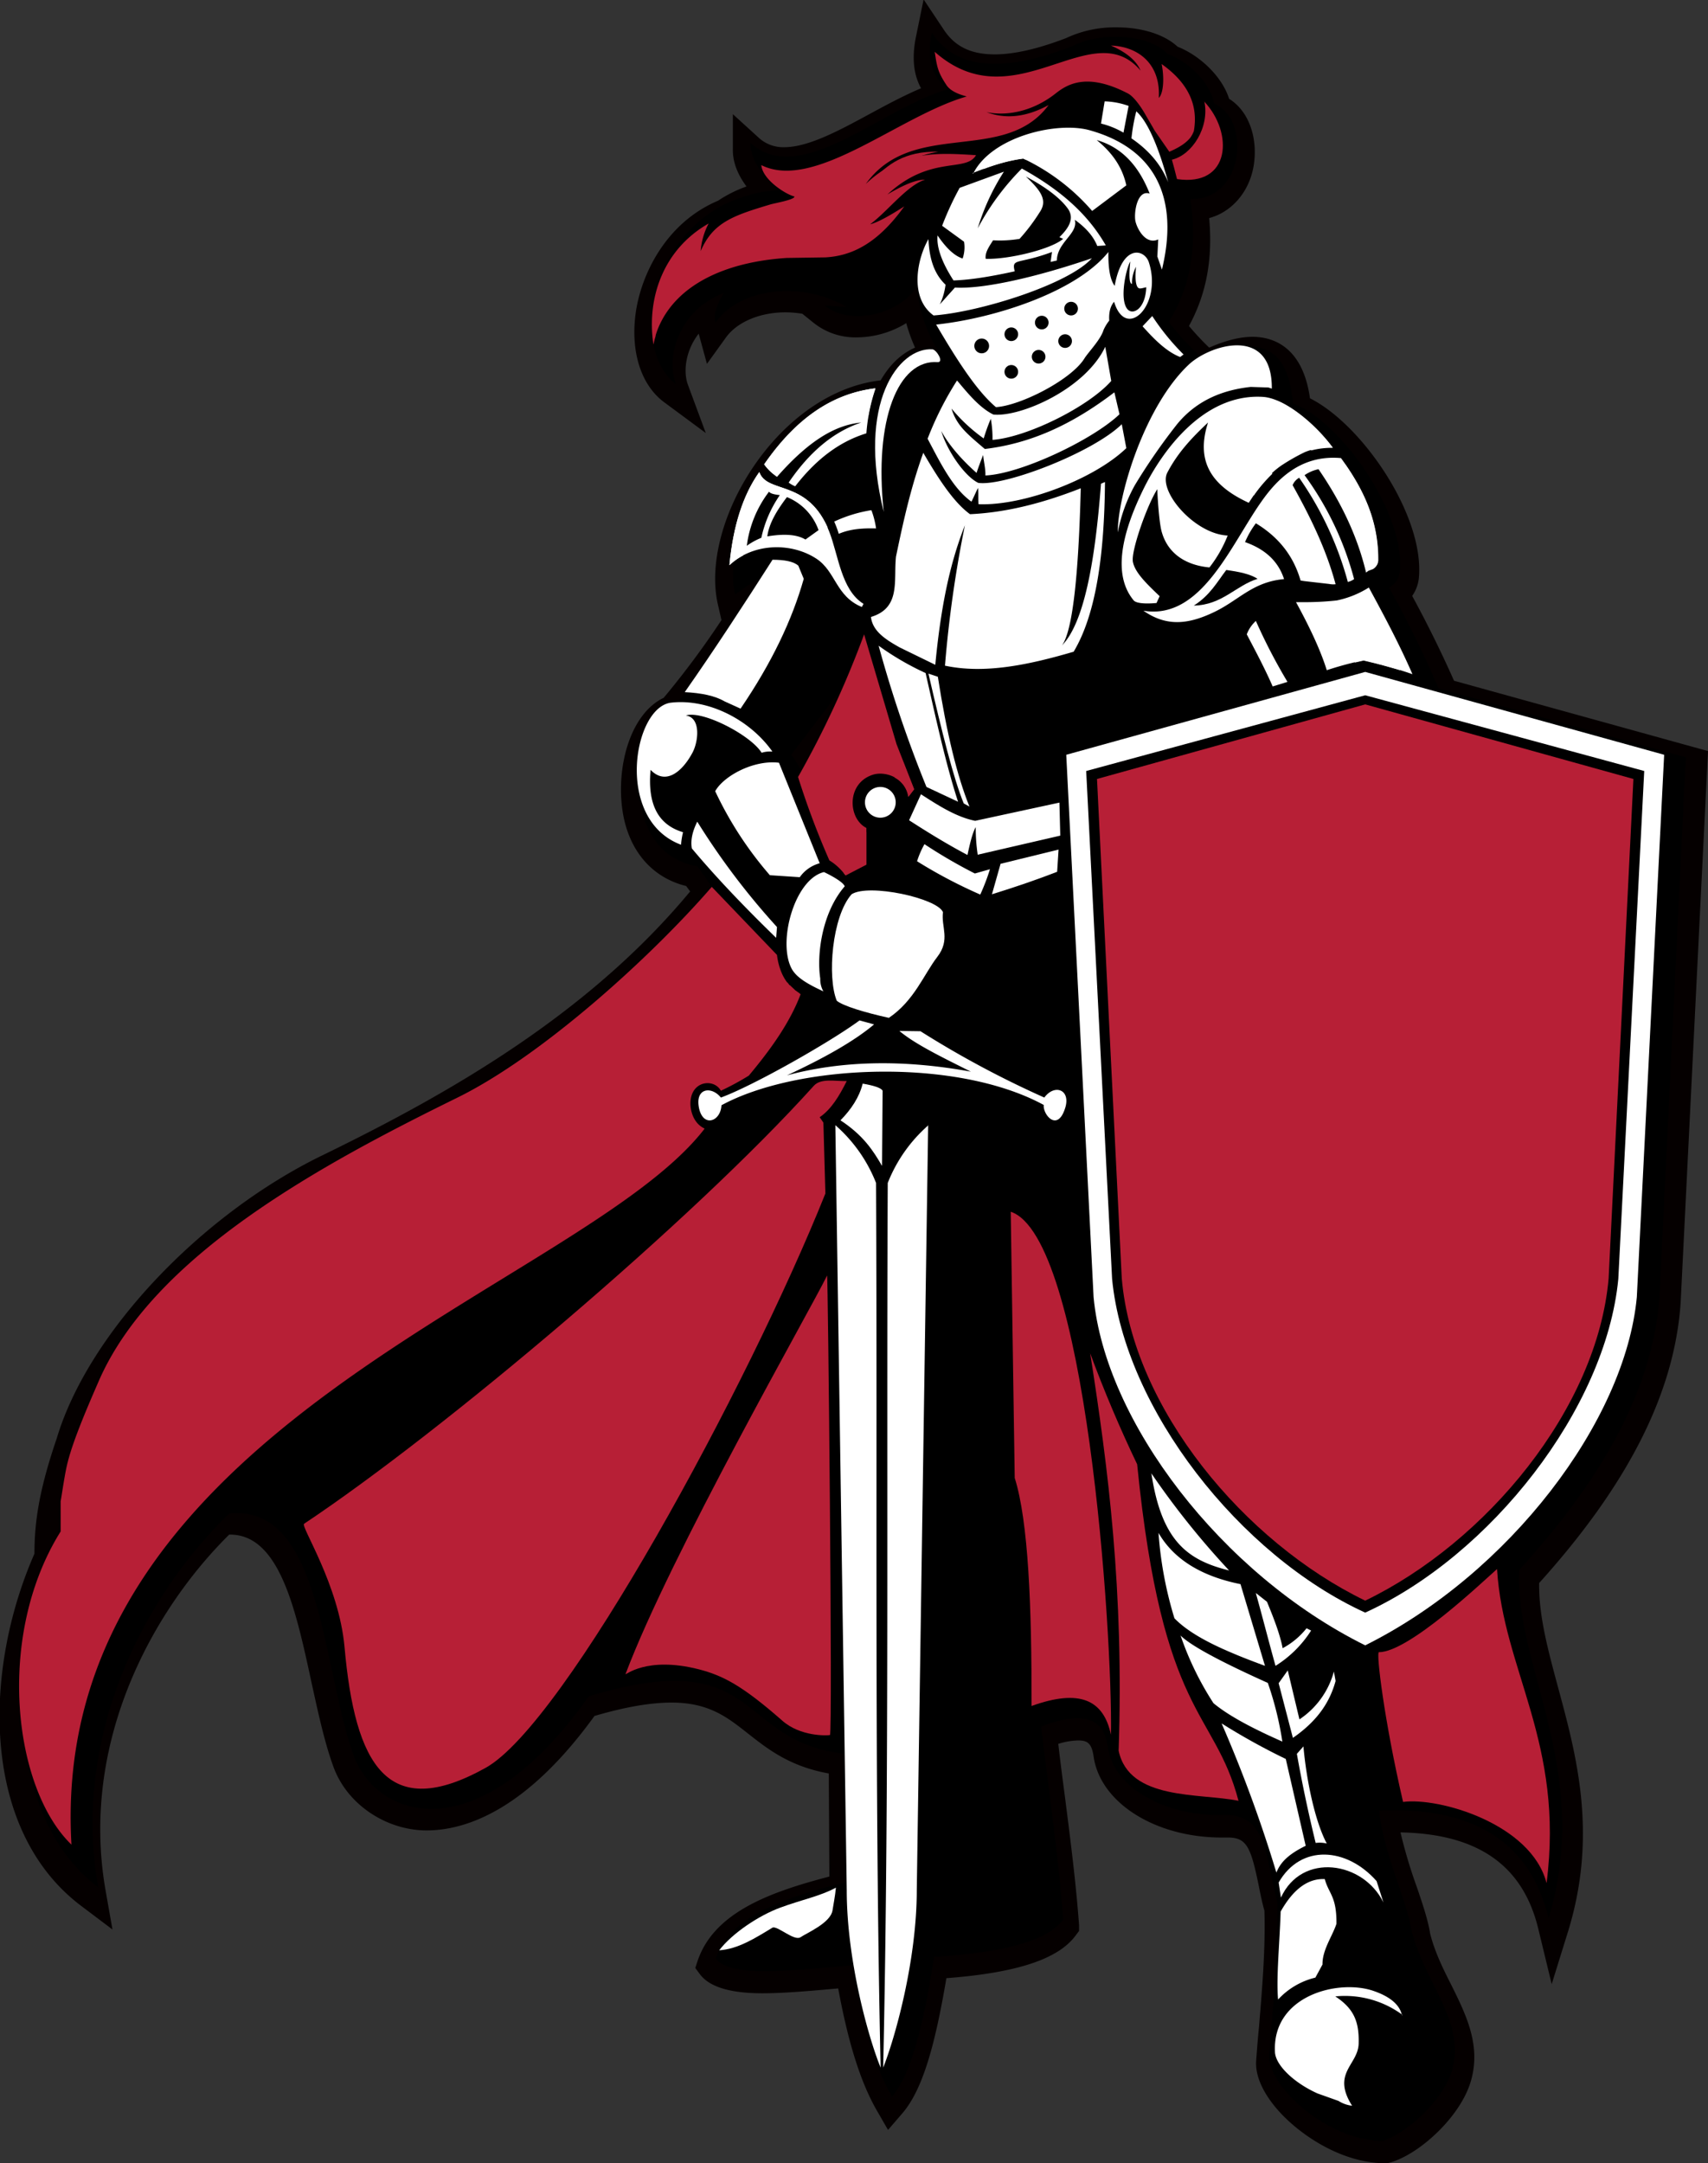 <svg id="Layer_1" data-name="Layer 1" xmlns="http://www.w3.org/2000/svg" viewBox="0 0 599.9 759.8"><rect x="0" y="0" width="599.9" height="759.8" fill="#333333" stroke="none"/><title>Knight439_3C</title><path d="M186.7,379.9c-14.9,0-29.1-9.4-36.7-17.5-6-6.4-9.1-13-8.7-18.5.3-4,.6-8,1-11.9,1.1-13.4,2.3-27.3,1.9-40.8-.9-3.2-1.5-6.3-2.1-9.3-2.7-13.1-4.2-16.4-10.7-16.4h-2.2c-23.3,0-42.7-12.2-45-28.5-.7-4.8-2.3-5.6-5.5-5.6a25.1,25.1,0,0,0-6.9,1.2c.7,6.1,1.5,12.3,2.3,18.3,1.9,14.9,3.9,30.3,5,45.4v2l-1.2,1.6c-6.1,8.3-20.6,13.1-45.4,15-3.8,22.3-8,38.8-15.5,47.5l-5,5.8-3.8-6.6c-5.7-9.8-10.1-23.6-13.7-43.1l-3.4.3c-7.9.7-16.2,1.4-23.2,1.4s-17.5-.8-21.9-6.6l-1.7-2.3.9-2.7c5.9-17,25.6-24,46.2-29.4L-8.8,243c-13.9-2.5-21.6-8.7-28.6-14.2s-13.5-10.7-26.6-10.7c-7.3,0-16.2,1.5-27.1,4.7C-115.1,256-136.4,263-150.1,263s-27.6-8.7-32.6-22.1c-3.2-8.7-5.4-19-7.8-29.9-5.5-25.5-11.2-51.9-28.6-51.9h-.3c-27.2,26.9-52.5,73.4-43.4,125.1l2.4,13.6-11-8.3c-35-26.4-34.7-82-16.4-123.7,0-10.5,1.4-21.7,7.8-40.4,10.9-36.7,50.2-78.5,93.3-99.5S-93.8-23-57.5-66.8l-1.4-1.9c-13-3.2-21.4-14-22.7-29.4s4.1-31.6,14.8-36.7a307.5,307.5,0,0,0,20.3-27.3l-1.3-5.7c-3.4-15.2,2.8-35.9,15.8-52.7,11.5-14.8,26.4-24.1,41.4-25.8,2.6-4.4,6.2-8.9,12.1-11.5a58.9,58.9,0,0,1-3.1-8.6,33.5,33.5,0,0,1-17.5,5A23.5,23.5,0,0,1-14-266.4l-4.1-3.3a37.8,37.8,0,0,0-5.9-.5c-9,0-17,3.4-20.9,8.8l-6.7,9.3-2.9-10.6c-4.6,5.9-5.5,13.2-3.8,17.9l6.3,17-14.6-10.8c-8-5.9-11.8-17.4-10.1-30.8s10.3-32.1,29-40a44.5,44.5,0,0,1,10-5c-3.2-4.3-4.9-8.7-4.8-13.2v-12.2l9,8.2a12.7,12.7,0,0,0,9.1,3.4c8.5,0,19.5-6,30.2-11.8,5.9-3.2,11.9-6.4,17.8-8.9-2.7-4.9-3.3-11-1.7-18.5l2.6-12.7,7.2,10.8c3.9,5.8,9.5,8.5,17.8,8.5,6.7,0,15.1-1.9,25-5.7a40.5,40.5,0,0,1,17.7-3.8c9,0,16.9,2.5,21.5,6.8,7.4,2.9,15.5,10.1,18.1,18.3,7.8,4.9,10.2,15.4,8.5,24.2s-7.7,15.6-15.5,17.7c1.3,14.5-1,26.7-7.1,37.9a96.8,96.8,0,0,0,7.1,7.6c5.7-2.5,10.8-3.8,15.2-3.8,6.6,0,17.6,2.9,20.2,21.6,18.2,9.1,39.9,40.7,38.3,62.5a13.3,13.3,0,0,1-2.4,6.9c5,9.2,9.9,19,14.7,29.8l89.2,24.7L290.4,77.5c-2.1,31.7-18.4,63.9-49.7,98.6-.2,11.5,3.2,23.9,6.7,36.9,6.5,24,13.8,51.3,3.6,85L245.1,317l-4.7-19.4c-5.4-22.4-21.3-33.4-48.4-33.9a171.5,171.5,0,0,0,5.7,19.1c2.2,6.4,4,11.9,4.7,16.4,1.6,6.4,4.5,12.3,7.4,18,5.2,10.5,10.6,21.3,6.9,33.9s-18.1,25.6-28.2,28.5l-.7.2Z" transform="translate(299.9 379.9)" style="fill:#050000;fill-rule:evenodd"/><path d="M283,75l9.2-188.9-86.8-24.2a394.1,394.1,0,0,0-17.4-35.4,7.4,7.4,0,0,0,3.8-6.3c1.6-20.4-21.2-52.5-37.6-58.4-1.6-20.3-12.4-24.6-31-15.1a106.1,106.1,0,0,1-12.6-13.5c8.6-13.9,9.7-28.4,7.6-43.2,18.9.6,21.4-28.1,8.3-33.5-1.3-7.7-9.5-15.1-16.3-17.4-5.9-6.8-23.1-8.2-33.7-2.7-22.5,8.7-40,9-49.1-4.8-1.8,8.6-.4,15.5,5.9,19.8-23.2,6.3-52.1,34.9-69.6,18.9,0,5.7,3.6,11.2,10.4,16.7-6.1,0-11.7,1.4-19,4.6-28.4,14.1-32.7,52.1-17.6,63.4-3.8-10.4,1.7-26.2,16.8-32-2,3.6-3.8,7.1-2.9,10.4,8.5-12,29.7-14.9,46.1-5.5l-7.7-.5c9,7.4,26.1,3,32.2-6.4a55.2,55.2,0,0,0,7.6,22.4c-8.7,1.2-13.1,6.8-16.5,13.4-34,1.5-60.6,46.3-54.8,72.2a68.5,68.5,0,0,1,11-7,339.7,339.7,0,0,1-31.9,45.6c-15,5.3-21.7,51.7,7.7,56.8l4.9,7c-35.3,44.5-83.1,73-132.4,97.2C-221.6,47.9-261.1,88-272,124.8c-6.8,20-7.6,30.7-7.5,39.9-18.1,40.8-17.8,94,14.1,118.3-9.4-53.5,16.4-102.6,46-131.3,32.7-3.4,32.6,54.6,43.8,85.2,7.8,21.3,43,34.9,82.5-21,61.4-18.5,51,16.1,90.2,20.2l.5,45c-21.4,5.3-41,11.8-46.1,26.9,5.3,7.1,28.1,3.9,48.2,2.4,3.1,18.6,7.2,34.9,13.7,46.1,7.3-8.6,11.4-27.8,14.8-49.1,23.2-1.4,39.7-5.3,45.3-13.1-1.6-22.4-5.1-45.2-7.7-67.8,17.5-6.7,22.3-.8,23.4,7.3,2,14.3,20.5,24.4,40.8,23.8,15.5-.4,14.5,15.4,18.7,30.3.5,18-1.5,36-2.8,53.9-.8,10.9,20.6,30.4,39.9,30.2,7.7-2.2,21.1-13.7,24.3-24.8,4.9-17-9.7-30.6-14.3-49.4-1.4-9.6-10.1-27.9-11.3-41.8,31.6-1.3,52.8,9.9,59.5,37.9,15.6-51.8-12-88.2-10.3-122.4C267.9,134.1,281.1,102.8,283,75ZM-18.2-108.6a35.8,35.8,0,0,0-3.8-6.2L.6-144.5A361.6,361.6,0,0,1-18.2-108.6Z" transform="translate(299.9 379.9)" style="fill-rule:evenodd"/><path d="M106.5-336.5l.7,1.5" transform="translate(299.9 379.9)" style="fill:#b71f36;fill-rule:evenodd"/><path d="M29.7-326.6c-22.3,3.4-19.7,23.1-42.8,22C6.5-306.7,5.4-327.2,29.7-326.6Z" transform="translate(299.9 379.9)" style="fill:#b71f36;fill-rule:evenodd"/><path d="M15-331.5c7.5-7.5,16.8-10,27.9-8A94.6,94.6,0,0,0,15-331.5Z" transform="translate(299.9 379.9)" style="fill:#b71f36;fill-rule:evenodd"/><path d="M88.1-344.3a27.1,27.1,0,0,1,8.4,1.6l-1.8,9.4a29.4,29.4,0,0,0-7.9-3.2l1.3-7.9" transform="translate(299.9 379.9)" style="fill:#fff;fill-rule:evenodd"/><path d="M99.2-340.8c3.8,3.4,7.6,11.7,11.2,24.9-2.3-5.7-6.3-10.9-12.9-15.4a65.1,65.1,0,0,1,1.7-9.5" transform="translate(299.9 379.9)" style="fill:#fff;fill-rule:evenodd"/><path d="M123.1-344.3c1.9,9-4.2,18.8-11.4,20.5l.8,2.9,1,3.9c18.8,2.8,20-16.2,9.5-27.3" transform="translate(299.9 379.9)" style="fill:#b71f36;fill-rule:evenodd"/><path d="M41.7-319.1c6.8-2.7,12.9-4.6,17.8-5.1a73.6,73.6,0,0,1,24.2,18.4l12-9c-1.2-5.4-4-10.7-10.4-15.9,9.1,2.6,14.9,9.4,18.6,18.8-4.5-1.5-5.6,7-5,9.7s3.6,8.4,8,6.4l-.3,6,1.6,4.6c6-24.7-1.9-42.3-25.2-48.9-11.4-3.3-34.6,2.1-41.1,15.2" transform="translate(299.9 379.9)" style="fill:#fff;fill-rule:evenodd"/><path d="M37.1-313.9l15.6-5.7a79.4,79.4,0,0,0-9.2,19.9A88.6,88.6,0,0,1,59-320.7c15.8,8.7,24.2,17.8,29.5,27l-3,.2c-1.3-3.2-3.7-6.2-7.9-9.2,1.3,4.9-6.2,7.8-6.3,14.3l-2.2.5.5-3.5c-12,4.5-14.3,2-13.1,6.8-7.8,1.7-15.2,3-21.5,3.2-4.2-6.5-6-11.8-5.6-15.8,2.8,4.1,5.7,7.1,8.8,8.1a12,12,0,0,0,.5-5.9l-7.7-5.6a109.1,109.1,0,0,1,6.2-13.4" transform="translate(299.9 379.9)" style="fill:#fff;fill-rule:evenodd"/><path d="M46.3-289c-.3-2.2,1.2-4.3,2.6-6.5a42.3,42.3,0,0,0,9.3-.5,67.5,67.5,0,0,0,7.1-9.4c2.7-4,.7-7.3-4.9-12.5,7.6,4,12.3,7.9,14.7,11.2s.7,6.6-2.9,10.1l1.3.6c-4.3,3.7-19.4,7.3-27.2,7" transform="translate(299.9 379.9)" style="fill-rule:evenodd"/><path d="M26.2-295.9c.3,6.7,1.9,12.1,6,16a22.2,22.2,0,0,1-2,6.9l5.3-5.9c9.9.6,28.5-3.6,48.1-10.3-8.1,9.1-39.2,18.9-55.6,20.1-8.7-6.3-5.7-20.1-1.8-26.8" transform="translate(299.9 379.9)" style="fill:#fff;fill-rule:evenodd"/><path d="M87.7-264a15.3,15.3,0,0,1,2-3.3c-.2-3.1.5-5.2,1.7-6.6,4.2,13.9,17.1,1.1,12.2-13.9-1.5-4.6-9.3-6.6-12,8.3-1.4-1.9-2.3-5.4-2.2-11.9-11.2,14-39.9,23.3-60.5,25.5,7.1,12.1,14.2,23.3,21,29,8.6-.5,26.7-9.7,31.2-17.3C82.8-256.7,86.7-260.7,87.7-264Z" transform="translate(299.9 379.9)" style="fill:#fff;fill-rule:evenodd"/><path d="M95.8-271.7c-2.6-4.1.2-14.9,1.3-16.3-.3,2.6-.7,7.8.6,7.8a12.1,12.1,0,0,1,1.4-6c-.3,3.4-.2,5.7.4,6.9s1.6.6,3.2.3C102.4-271.1,97.6-268.8,95.8-271.7Z" transform="translate(299.9 379.9)" style="fill-rule:evenodd"/><path d="M36.3-246.2c4,4.8,8,9.6,12.7,11.9,9.3,1,32.2-8.8,39.3-23.8l2.1,12c-8,9.1-29.6,19.8-41.7,20.7a39.1,39.1,0,0,0-.6-7.4c-1,2.3-1.8,4.6-2.5,6.9a59.3,59.3,0,0,1-11.3-10.5c1.8,6,5.5,8.9,11.7,14.2,15.8-1.9,30.3-8.3,45.5-19.9l1.8,7.7c-9.4,9-34.8,21-47.1,21.5.1-2.2-.6-5-.8-7.2-.8,2.1-1.7,4.4-2.3,6.3-5-4.4-9.7-9.7-12.4-14.7,2.2,7.3,8.4,16,13,18.2C53-209,84-221,94.1-230.9l1.6,8.4c-11.3,10.9-36,20.3-51.9,19.7-.2-1.4,0-4.4-.2-5.7-.6,1.1-1.7,3.7-2.3,4.8-6.6-4.7-11-13.8-15.4-22.1a114.4,114.4,0,0,1,10.3-20.4" transform="translate(299.9 379.9)" style="fill:#fff;fill-rule:evenodd"/><path d="M29.5-252.7c-14-1.1-22.5,20.4-19,52.6-9.5-38.2,5.2-57.9,17.1-57.1,1.4.1,4.2,4.6,1.8,4.5" transform="translate(299.9 379.9)" style="fill:#fff;fill-rule:evenodd"/><path d="M7.5-243.5c-13.8,1.7-26.9,9.2-39,26.7a19.2,19.2,0,0,0,4.5,4.4c12.1-13.8,21.4-18.3,29.6-19.1-9.9,3.3-18.3,10.5-25.5,21.1a9.5,9.5,0,0,0,2.3,1.3c8.2-10.6,16.6-16,25-18.6a62.3,62.3,0,0,1,3.2-15.7" transform="translate(299.9 379.9)" style="fill:#fff;fill-rule:evenodd"/><path d="M-33.2-214.1c2.7,7.9,17.1,2.2,24.5,20.8,3.3,8.3,4.2,20.6,12.1,25.5l-.6,1.1c-9.2-3.8-9.1-12.5-16-17-8.9-5.8-22.2-5.5-30.5,2.3,1.3-13.8,4.8-24.7,10.5-32.7" transform="translate(299.9 379.9)" style="fill:#fff;fill-rule:evenodd"/><path d="M-26-206c-1.8-.2-3.3-.5-3.8-1.2a39.6,39.6,0,0,0-7.8,19,24,24,0,0,1,5.1-2.8A41.9,41.9,0,0,1-26-206" transform="translate(299.9 379.9)" style="fill-rule:evenodd"/><path d="M-23.5-205.3c-3.5,4.6-6.3,9.2-6.9,13.8,6.6-1.1,10.7-.5,13.4,1.1l4.6-3.3a19.6,19.6,0,0,0-11.1-11.6" transform="translate(299.9 379.9)" style="fill-rule:evenodd"/><path d="M6.1-200.7a48.6,48.6,0,0,0-13,4,36.3,36.3,0,0,1,1.6,4.3c4.2-1.8,8.6-2,13.1-1.9a29.9,29.9,0,0,0-1.6-6.3" transform="translate(299.9 379.9)" style="fill:#fff;fill-rule:evenodd"/><path d="M17.8-151.4" transform="translate(299.9 379.9)" style="fill:#fff;fill-rule:evenodd"/><path d="M24.3-221c5.3,9.1,10.7,17.5,16.5,21.7,13-.6,25.9-4,38.9-9.1-.8,31-2.9,50.1-6.6,55.2,7.7-7.9,11.6-29.1,13.7-56.8l1.4-.6c-.2,25.3-3.1,46.4-11,59.6-15.7,4.6-31.2,7.9-45.2,4.9a419.3,419.3,0,0,1,7-49.3c-4.3,11-8.1,24.8-10.4,49l-12.5-6.1c-4.8-2.7-9.5-5.6-10.1-10.7,10.6-3.2,7.9-12.8,8.8-21.2,2.5-12,5.1-24,9.6-36.5" transform="translate(299.9 379.9)" style="fill:#fff;fill-rule:evenodd"/><path d="M104.8-268.9l-3.4,3.6c4.2,4.7,8.4,8.9,13.2,10.8l1.2-.9a83.5,83.5,0,0,1-11-13.5" transform="translate(299.9 379.9)" style="fill:#fff;fill-rule:evenodd"/><path d="M145.6-243.7" transform="translate(299.9 379.9)" style="fill:#fff;fill-rule:evenodd"/><path d="M143-244.1" transform="translate(299.9 379.9)" style="fill:#fff;fill-rule:evenodd"/><path d="M113.6-231c7.2-8.7,16.6-12,25.8-13l6.2.2,1.2.4c.2-22.3-21.7-15.4-29.1-8.5-15.6,14.6-25.1,46.2-25,59a55.3,55.3,0,0,1,6-16.6A210.8,210.8,0,0,1,113.6-231Z" transform="translate(299.9 379.9)" style="fill:#fff;fill-rule:evenodd"/><path d="M165.5-175l-5.1-.8" transform="translate(299.9 379.9)" style="fill:#fff;fill-rule:evenodd"/><path d="M180.7-179.4l-.8.6c-2.7-11.4-7.9-23.5-16.7-36.3a13.3,13.3,0,0,0-4.9,2.1,109,109,0,0,1,17.4,36.5,6.2,6.2,0,0,1-2.2,1,117.4,117.4,0,0,0-17.1-36.6,5.5,5.5,0,0,0-2.3,2.6c6.2,11.1,11.8,22.5,15.1,34.8a7.5,7.5,0,0,1-2.3-.1l-8.7-1-1.3-.2c-2.3-8-7.1-14.9-15.7-20.1a30.7,30.7,0,0,0-3.8,6.6c6.8,2.4,11.6,6.5,13.7,13-11.1,1-15.8,7.4-24.6,11.6s-16.5,5.3-24.8-.5c20.3,3.4,30.6-23,41.5-38.4,5.2-7.4,13.6-16.5,27.9-15.2,7.5,10.3,13.2,21.5,13.1,35.9a3.8,3.8,0,0,1-1.9,3.1Z" transform="translate(299.9 379.9)" style="fill:#fff;fill-rule:evenodd"/><path d="M108.1-193.2c2.3,8.3,9.2,11.9,16.8,12.6a45.5,45.5,0,0,0,6.4-11.2c-11.6-.5-24.6-15.6-21.2-22.1s7.9-11.6,14.3-17.6c-4.3,13.3.8,22,14.3,28.2,3.1-4.7,6.3-9.6,11.6-13.2a71.2,71.2,0,0,1,8.1-4.6,22.5,22.5,0,0,1,9.8-1.6c-6-8.2-16.8-17.3-24.5-17.8-21.1-1.3-35.5,19.4-41.7,31.8-8,16.1-11.2,30.7-3.7,39.7.8.9,3.5,1.3,8,.9l1.1-2.4c-4.5-4.3-8.7-8.3-9.4-12.1s5.1-20.2,8.6-25.5C106.5-208,107.1-196.8,108.1-193.2Z" transform="translate(299.9 379.9)" style="fill:#fff;fill-rule:evenodd"/><path d="M141.8-176.6c-2.6-1.7-6.6-2.5-11-3.1-3.2,4.2-5.7,8.9-11.4,12.5,10-.2,14.7-7,22.4-9.4" transform="translate(299.9 379.9)" style="fill-rule:evenodd"/><path d="M180.8-173.5a33.8,33.8,0,0,1-11.2,4.5,105.4,105.4,0,0,1-12.1.6h-2.2c5.1,9.3,8.8,17.4,10.8,23.9a117.9,117.9,0,0,1,13-3.5c7.5,1.8,12.8,3.4,17.1,4.9-4.5-10.3-9.8-20.3-15.3-30.4" transform="translate(299.9 379.9)" style="fill:#fff;fill-rule:evenodd"/><path d="M141.2-161.8a198.5,198.5,0,0,0,11.1,21.4l-5.2,1.6c-2.7-6.2-5.9-12.2-9.1-18.3a12.3,12.3,0,0,1,3.3-4.8" transform="translate(299.9 379.9)" style="fill:#fff;fill-rule:evenodd"/><path d="M-28.5-183.4c-10.3,16.1-20.6,31.9-30.9,46.6,5.9.3,10.7,1.3,14.1,3.3l5.5,2.5c10.9-16,18.1-31.1,22.2-45.6l-1.9-4.6c-1.6-1.5-4.9-2.1-9-2.1" transform="translate(299.9 379.9)" style="fill:#fff;fill-rule:evenodd"/><path d="M36.6-98.3c-4.3-13.2-7.8-29.3-11.4-45.2a98.1,98.1,0,0,1-16.5-9.6,438.6,438.6,0,0,0,16.8,49.6Z" transform="translate(299.9 379.9)" style="fill:#fff;fill-rule:evenodd"/><path d="M29.5-142.2l-3.3-1.1c4.6,20,8.8,36.9,12.4,45.6l2,1.1C36.3-107.2,32.6-122.3,29.5-142.2Z" transform="translate(299.9 379.9)" style="fill:#fff;fill-rule:evenodd"/><path d="M7.6-141.5,3.6-157.1" transform="translate(299.9 379.9)" style="fill:#b71f36;fill-rule:evenodd"/><path d="M9.7-133.8l-.8-3.5" transform="translate(299.9 379.9)" style="fill:#b71f36;fill-rule:evenodd"/><path d="M11.3-129.5l-1-2.6" transform="translate(299.9 379.9)" style="fill:#b71f36;fill-rule:evenodd"/><path d="M12.6-124.7l-.8-2.7" transform="translate(299.9 379.9)" style="fill:#b71f36;fill-rule:evenodd"/><path d="M3.6-157.1A338.6,338.6,0,0,1-19.6-107a287.3,287.3,0,0,0,11,29.3A19.4,19.4,0,0,1-3-72.5l7.4-3.8V-89.1c-6.5-3.3-7.1-15.7,2.3-18.7,4.5-1.4,11.5,1.2,12.5,7.7l2-2.6-6.2-15.8Z" transform="translate(299.9 379.9)" style="fill:#b71f36;fill-rule:evenodd"/><path d="M9.3-103.5a5.4,5.4,0,0,1,5.4,5.4,5.4,5.4,0,0,1-5.4,5.4,5.4,5.4,0,0,1-5.4-5.4,5.4,5.4,0,0,1,5.4-5.4" transform="translate(299.9 379.9)" style="fill:#fff;fill-rule:evenodd"/><path d="M-28.6-115.9C-36.4-127-51-134.6-64.2-133.1S-84.2-92-60.7-83.2a27.5,27.5,0,0,1,.7-4.4c-8-2.4-12.6-8.8-11.4-21.9,5.3,5.5,11.1.7,14.7-6,2.1-3.9,3.1-12.3-2.3-13.1,5.9-1.9,22.9,7,26.6,13.1a9.6,9.6,0,0,1,3.8-.4" transform="translate(299.9 379.9)" style="fill:#fff;fill-rule:evenodd"/><path d="M-48.7-102c2.9-5.3,13.5-11.1,22.4-10l14.3,35.3A12.6,12.6,0,0,0-19-71.8l-10.5-.7A127.7,127.7,0,0,1-48.7-102" transform="translate(299.9 379.9)" style="fill:#fff;fill-rule:evenodd"/><path d="M-55-91.3A253.7,253.7,0,0,0-27-54.3l-.3,3.8C-38.1-61-48.1-71.4-56.9-81.9c-.5-2.9.2-6,1.9-9.4" transform="translate(299.9 379.9)" style="fill:#fff;fill-rule:evenodd"/><path d="M-10.5-73.6C-20.9-71.1-27-48.7-21.7-39.4c1.8,3,5.6,5.2,11,7.7a8.5,8.5,0,0,1-1.1-4.5c-1.3-8.4.6-23.2,8.6-32.4C-4-70.6-10.5-73.6-10.5-73.6Z" transform="translate(299.9 379.9)" style="fill:#fff;fill-rule:evenodd"/><path d="M-.8-65.8c6-3.9,30.2,1.4,32.1,6.3-.7,5.2,2.7,9.6-2,15.7s-8.1,15.4-17,21.4C3.7-24.3-3.8-26.6-6-28.4-9.4-36.6-7.7-58-.8-65.8" transform="translate(299.9 379.9)" style="fill:#fff;fill-rule:evenodd"/><path d="M23.6-100.9c6.1,3.9,12.2,7.9,19,9.3l29.6-6.4.3,11.6-29,6.7a64,64,0,0,1-.7-9.7c-1.3,2.4-2.1,6.2-2.9,9.8-6.8-3.6-13.7-7.8-20.5-12.2l4.2-9.2" transform="translate(299.9 379.9)" style="fill:#fff;fill-rule:evenodd"/><path d="M24.8-83.4A178.9,178.9,0,0,0,42.5-73.1l5.3-1.5a74.7,74.7,0,0,1-3.4,8.9A172,172,0,0,1,22.2-77.4a31.4,31.4,0,0,1,2.6-6" transform="translate(299.9 379.9)" style="fill:#fff;fill-rule:evenodd"/><path d="M51.5-76.5l20.4-5-.5,7.8c-6.7,2.6-14.2,5.2-22.9,7.9l3-10.6" transform="translate(299.9 379.9)" style="fill:#fff;fill-rule:evenodd"/><path d="M7.1-20.1,2-21.5C-8-14.1-35,1.3-46.7,5.6c-3.3-4.1-9.1-3.4-7.7,3.6s7.6,4.9,7.9-.9C-19.6-6.3,36-8.5,66.7,8.2c-.4,3.3,4.9,9.9,7.6.8,1.8-6.3-3.9-8.2-7.4-3.4A344.2,344.2,0,0,1,23.4-17.7L16-17.8c5.4,4.6,15.3,9.4,25.1,14.3Q5.5-10-23.5-2.2C-10.8-8.1,0-14.1,7.1-20.1" transform="translate(299.9 379.9)" style="fill:#fff;fill-rule:evenodd"/><path d="M3.1.7c4,.7,6.5,1.5,7,2.5Q10,16.4,9.9,29.6c-3.1-5.3-6.5-10.7-14.6-16C-.9,9.7,1.9,5.5,3.1.7" transform="translate(299.9 379.9)" style="fill:#fff;fill-rule:evenodd"/><path d="M-6.5,15.3A52.4,52.4,0,0,1,7.8,35.6c.5,103.6-.6,211.7,1.6,310.7C5.2,336.1-2.5,308.8-2.5,284l-4-268.7" transform="translate(299.9 379.9)" style="fill:#fff;fill-rule:evenodd"/><path d="M26.2,15.3A52.4,52.4,0,0,0,11.9,35.6c-.5,103.6.6,211.7-1.6,310.7,4.1-10.2,11.8-37.5,11.8-62.4l4-268.7" transform="translate(299.9 379.9)" style="fill:#fff;fill-rule:evenodd"/><path d="M-269.2,120.3" transform="translate(299.9 379.9)" style="fill:#b71f36;fill-rule:evenodd"/><path d="M-205,71.1" transform="translate(299.9 379.9)" style="fill-rule:evenodd"/><path d="M-163.4,45.3" transform="translate(299.9 379.9)" style="fill-rule:evenodd"/><path d="M179.6-143.9l-105,29.1L84.2,75.7c4.1,43.6,44.8,97.2,95.4,122.3,50.6-25.2,91.3-78.7,95.4-122.3l9.6-190.5-105-29.1" transform="translate(299.9 379.9)" style="fill:#fff;fill-rule:evenodd"/><path d="M81.6-109.1l98-26.6,98,26.6L268.5,69.3c-4.4,45.7-45,97.2-88.9,117.2-43.9-20-84.5-71.5-88.9-117.2L81.6-109.1" transform="translate(299.9 379.9)" style="fill-rule:evenodd"/><path d="M85.4-106.3l94.2-26.2,94.2,26.2L265.1,69.1c-4,45.8-43,92.7-85.5,113.2C137.1,161.7,98,114.8,94.1,69.1L85.4-106.3" transform="translate(299.9 379.9)" style="fill:#b71f36;fill-rule:evenodd"/><path d="M-25.3,5l2.2-.6" transform="translate(299.9 379.9)" style="fill:#b71f36;fill-rule:evenodd"/><path d="M-14.1,1.5C-11.6-1.3-6.6-.1-2.5-.2-5.1,5-7.9,9.7-12,12.5l1.3,1.9.7,24.9C-37,106.8-101.4,225.5-129.3,241c-34.6,19.3-45.9-1-49.6-42.5-2-21.9-15.5-42.3-14.2-43.2C-144,122.6-56.4,48.5-14.1,1.5Z" transform="translate(299.9 379.9)" style="fill:#b71f36;fill-rule:evenodd"/><path d="M-6.3,283.1c-5.5,3-11.9,4.2-19.5,7s-16.9,9-21.5,15c6.6-.4,12.7-4.3,18.8-8,1.9-.5,7.6,4.9,9.8,3.4s10.5-5,11.2-9.4c.3-2,.9-4.9,1.2-8" transform="translate(299.9 379.9)" style="fill:#fff;fill-rule:evenodd"/><path d="M55.1,45.7l1.4,93.5c4.8,15.2,6,45.4,5.9,80.1,16.9-6.1,25.3-2.2,27.9,10.1.6-36.1-8.8-174.9-35.2-183.7" transform="translate(299.9 379.9)" style="fill:#b71f36;fill-rule:evenodd"/><path d="M83,95.4c4.9,13.3,10.6,26.7,16.5,39,8.9,89.2,27.1,85.9,35.6,118.2-13.7-2.8-38.4,0-42.1-17.6,1.9-56.3-3.7-99.4-10-139.6" transform="translate(299.9 379.9)" style="fill:#b71f36;fill-rule:evenodd"/><path d="M104.5,137.6c3.6,23.9,12.8,30.5,27.3,34.1a287.2,287.2,0,0,1-27.3-34.1" transform="translate(299.9 379.9)" style="fill:#fff;fill-rule:evenodd"/><path d="M135.8,176.5c-13.4-2.7-23.3-8.5-28.8-18a134.6,134.6,0,0,0,5.6,30c6.6,6.8,18.8,11.9,31.8,16.7l-8.6-28.7" transform="translate(299.9 379.9)" style="fill:#fff;fill-rule:evenodd"/><path d="M114.7,194.5c3.3,3.3,12.5,8.5,30.7,16.7a115.8,115.8,0,0,1,5.1,20.6c-10.2-4.5-18.8-9-24.2-13.5a107.5,107.5,0,0,1-11.6-23.9" transform="translate(299.9 379.9)" style="fill:#fff;fill-rule:evenodd"/><path d="M141.3,179.7l3.8,3c2.4,5.8,4.6,11.5,5.5,16.3a26.8,26.8,0,0,0,8.4-7l1.6.8a39.8,39.8,0,0,1-12.5,12.4c-2.4-8.6-4.5-16.9-6.9-25.5" transform="translate(299.9 379.9)" style="fill:#fff;fill-rule:evenodd"/><path d="M149.2,211.3l5,19.2c9-6.2,13.1-13,15-20l-.6-3.3A29.4,29.4,0,0,1,156.5,224l-4.1-17.2-3.2,4.5" transform="translate(299.9 379.9)" style="fill:#fff;fill-rule:evenodd"/><path d="M129.3,225.5a230.3,230.3,0,0,0,22.4,12.4l7,30.5c-7,3.4-9.1,6.5-10.3,9.4a477.4,477.4,0,0,0-19.2-52.3" transform="translate(299.9 379.9)" style="fill:#fff;fill-rule:evenodd"/><path d="M157.9,233.5l-2.3,2.6q2.7,15.3,6.6,31.3a10.7,10.7,0,0,1,3.9.2c-4.1-7.7-7.1-21.9-8.2-34.1" transform="translate(299.9 379.9)" style="fill:#fff;fill-rule:evenodd"/><path d="M149.2,281.3c7.8-13.6,23.9-12.4,34.4-.5l2.4,7.5c-7.1-14.5-28.7-17.7-36-1.7l-.8-5.3" transform="translate(299.9 379.9)" style="fill:#fff;fill-rule:evenodd"/><path d="M165.5,280.1c-5.5-.3-10.8,2.9-15.6,11.4-.3,10.3-1.6,23.3-.9,30.9a26.1,26.1,0,0,1,13.1-7.7l2.5-4.6c-.1-5.1,3.5-10,4.9-14.3.1-9.7-2.7-10.5-4.1-15.7" transform="translate(299.9 379.9)" style="fill:#fff;fill-rule:evenodd"/><path d="M192.5,327.9c-.8-3.8-4.4-6.6-9.9-8.5-12.3-4.3-35.6,1.5-34.7,21.3.1,4.8,6.9,11.1,15,14.7l7.3,2.6a11.2,11.2,0,0,0,4.8,1.7c-7.3-11.5,2.1-14.3,2.3-21.8s-1.5-12.2-8.2-16.6a34,34,0,0,1,23.6,6.5" transform="translate(299.9 379.9)" style="fill:#fff;fill-rule:evenodd"/><path d="M225.9,171.2c-5.2,4.6-31,29.2-41.5,29.2-1,0,1.8,23.7,8.5,52.6,12.5-1.7,45,7.6,50.4,28.5,6.3-49.3-15.2-74.6-17.4-110.3" transform="translate(299.9 379.9)" style="fill:#b71f36;fill-rule:evenodd"/><path d="M58.4-316.9s6,4.5,6,7.9-7,11.1-7,11.1l-9.9.7-3.5,9.6,10.2-.5v2.7l-17.5,2.9S46.9-307.1,58.4-316.9Z" transform="translate(299.9 379.9)" style="fill:#fff;fill-rule:evenodd"/><path d="M52.2-278.8l-1.6,4.3s-13.7,3.6-20.2,4c5.5-6.5,5.5-6.8,5.5-6.8A156.8,156.8,0,0,0,52.2-278.8Z" transform="translate(299.9 379.9)" style="fill:#fff;fill-rule:evenodd"/><path d="M55.3-244.8a4.5,4.5,0,0,1-4.5-4.5,4.5,4.5,0,0,1,2.4-4c-3.7-9.1-4.2-13.7-4.2-13.7a96.8,96.8,0,0,1-15.5,3.3C38-255,50-240.5,50-240.5s2.2,0,8-2.3l-1.1-2.3A4.5,4.5,0,0,1,55.3-244.8Zm-10.4-8.8a4.8,4.8,0,0,1-4.8-4.8,4.8,4.8,0,0,1,4.8-4.8,4.8,4.8,0,0,1,4.8,4.8A4.8,4.8,0,0,1,44.8-253.6Z" transform="translate(299.9 379.9)" style="fill:#fff;fill-rule:evenodd"/><circle cx="344.8" cy="121.5" r="2.6"/><circle cx="355.2" cy="130.6" r="2.4"/><circle cx="355.2" cy="117.4" r="2.4"/><circle cx="364.8" cy="125.3" r="2.4"/><circle cx="365.9" cy="113.3" r="2.4"/><circle cx="374.1" cy="119.8" r="2.4"/><circle cx="376.2" cy="108.4" r="2.4"/><path d="M48.2-196.6s-3.4,25.4-.7,46.3c-8.3.2-12.6,0-12.6,0A324.7,324.7,0,0,1,41.3-195Z" transform="translate(299.9 379.9)" style="fill:#fff;fill-rule:evenodd"/><path d="M67.8-213.5c-15,4.2-21.6,4.8-21.6,4.8v4.5a92.3,92.3,0,0,0,24-4.9Z" transform="translate(299.9 379.9)" style="fill:#fff;fill-rule:evenodd"/><path d="M70.1-226.9c-15.2,5.8-21.9,7.1-21.9,7.1l-.2,4.5a102.7,102.7,0,0,0,24.3-7.5Z" transform="translate(299.9 379.9)" style="fill:#fff;fill-rule:evenodd"/><path d="M72.2-239.7c-15,6.3-21.7,7.9-21.7,7.9v4.5a102.6,102.6,0,0,0,24-8.4Z" transform="translate(299.9 379.9)" style="fill:#fff;fill-rule:evenodd"/><path d="M-22.6-179.9a22.3,22.3,0,0,0-5.1-.7c-13.1,20.4-25.5,41-25.5,41a36.3,36.3,0,0,1,6.3,2.4C-37.1-146.1-27.3-165-22.6-179.9Z" transform="translate(299.9 379.9)" style="fill:#fff;fill-rule:evenodd"/><ellipse cx="-65" cy="-119.4" rx="9.8" ry="5.9" transform="translate(370.1 245.7) rotate(-67.7)" style="fill:#fff"/><path d="M42.2-314.1s-5,8.8-6.6,14.4L32.7-301s2.7-7.1,4.8-11.5A34.1,34.1,0,0,1,42.2-314.1Z" transform="translate(299.9 379.9)" style="fill:#fff;fill-rule:evenodd"/><path d="M81.5-331.7a38.4,38.4,0,0,0-36,11.2,62.6,62.6,0,0,1,14-3.7l.8.4C67.2-331.8,81.5-331.7,81.5-331.7Z" transform="translate(299.9 379.9)" style="fill:#fff;fill-rule:evenodd"/><path d="M7.5-243.5c-13.8,1.7-26.9,9.2-39,26.7a16,16,0,0,0,3.4,3.5c1.4-2.2,4.9-6.5,12.4-11.9A51.3,51.3,0,0,1,5.1-234,65.4,65.4,0,0,1,7.5-243.5Z" transform="translate(299.9 379.9)" style="fill:#fff;fill-rule:evenodd"/><path d="M-33.2-214.1c-5.7,8-9.2,18.8-10.5,32.7a22.4,22.4,0,0,1,4.8-3.4,35.2,35.2,0,0,1,.4-8.3c1.1-8,6.7-15.7,6.7-15.7a81.4,81.4,0,0,1,9.8,2.9c4.2,1.5,9.8,7.8,12.9,11.5C-16.7-211.7-30.5-206.4-33.2-214.1Z" transform="translate(299.9 379.9)" style="fill:#fff;fill-rule:evenodd"/><path d="M25.3-289.3s1.7,6.1,3.7,8.7c-1.4,3.1-2.9,6.7-2.9,6.7S22.5-281.4,25.3-289.3Z" transform="translate(299.9 379.9)" style="fill:#fff;fill-rule:evenodd"/><path d="M145.1-201.6c7.2,5,13.2,14.9,17.1,23.7a95.6,95.6,0,0,0-11.5-30.4A49.9,49.9,0,0,0,145.1-201.6Z" transform="translate(299.9 379.9)" style="fill:#fff;fill-rule:evenodd"/><path d="M130.5-232.4a2.6,2.6,0,0,0-2.7,2c-.7,2.3-1.2,12.6,5.3,18.7a70.1,70.1,0,0,0,7.4,5.8,53.1,53.1,0,0,1,6.5-7.6C138.1-227,130.5-232.4,130.5-232.4Z" transform="translate(299.9 379.9)" style="fill:#fff;fill-rule:evenodd"/><path d="M148.8-239.1a25.5,25.5,0,0,0-7,1.2,116.1,116.1,0,0,1,18.9,16.2,28,28,0,0,1,7.5-.9C163.4-229.1,155.6-236.2,148.8-239.1Z" transform="translate(299.9 379.9)" style="fill:#fff;fill-rule:evenodd"/><path d="M172.6-216.8a34.3,34.3,0,0,0-7.1.7,94.3,94.3,0,0,1,18.1,34.7,4.6,4.6,0,0,0,.5-1.6C184.2-196.5,179.3-207.2,172.6-216.8Z" transform="translate(299.9 379.9)" style="fill:#fff;fill-rule:evenodd"/><path d="M-19.6-75.7A10.7,10.7,0,0,1-15.2-78l-13.3-31.3a36.5,36.5,0,0,0-12.6,3.8c6.1,11.4,10.8,19.9,10.8,19.9Z" transform="translate(299.9 379.9)" style="fill:#fff;fill-rule:evenodd"/><path d="M0-63a52.8,52.8,0,0,1,12.5,0A194.5,194.5,0,0,0,9.3-36.6S4.5-45.9,1.8-47s-5.2-4.5-5.2-4.5A33.8,33.8,0,0,1,0-63Z" transform="translate(299.9 379.9)" style="fill:#fff;fill-rule:evenodd"/><path d="M42.5-209.1s-11.1-11.7-12.9-14.6a102.9,102.9,0,0,0,11,17.7Z" transform="translate(299.9 379.9)" style="fill:#fff;fill-rule:evenodd"/><path d="M43.8-221.5s-8.2-4.9-11.3-8.5a80.3,80.3,0,0,0,10,13.4Z" transform="translate(299.9 379.9)" style="fill:#fff;fill-rule:evenodd"/><path d="M47-233.5s-8.6-1.8-12.1-4.9c6.2,7.3,10,10.1,10,10.1Z" transform="translate(299.9 379.9)" style="fill:#fff;fill-rule:evenodd"/><path d="M19.1-100l2-2.6-3.9-10-2.9,5.8A9.1,9.1,0,0,1,19.1-100Z" transform="translate(299.9 379.9)" style="fill:#b71f36;fill-rule:evenodd"/><path d="M4.4-76.2V-87.7c-2.5,4.5-5.1,9.3-8,14.4l.7.9Z" transform="translate(299.9 379.9)" style="fill:#b71f36;fill-rule:evenodd"/><path d="M-19.6-31.4l-.3-.2-.7-.5-.2-.2-1.7-1.6h-.1l-.7-.9h-.1a16.1,16.1,0,0,1-2-3.5h0a23,23,0,0,1-1.6-6.2L-49.9-68.4C-71.3-43.7-109.5-9-139.4,5.7c-47.6,23.4-106.9,55.4-126,99.9-3.3,7.6-8.7,20-10.7,28-1,3.7-2,11.1-2.5,13.8V158c-22.9,36.6-16.7,90.2,3.8,110C-283.4,120.9-95.7,72.8-52.4,16.5c-4.1-1.9-5-6.5-5-8.8,0-8,8.2-9,10.7-4.5a96.3,96.3,0,0,0,9.8-5.3c7.6-9.1,14.4-18.5,18.2-28.6Z" transform="translate(299.9 379.9)" style="fill:#b71f36;fill-rule:evenodd"/><path d="M191.9-144.5l-12.3-23.4-7.2,2,.7,4.5-.7,3.2,3.6,11,3-.7C184.3-146.7,188.4-145.5,191.9-144.5Z" transform="translate(299.9 379.9)" style="fill:#fff;fill-rule:evenodd"/><path d="M-20.9-310.9c.4,1.1-7.1,2.4-8.4,2.8-13,3.9-20.2,6.3-24.5,16.4a24.5,24.5,0,0,1,2.8-9.7c-15.7,8.9-21.9,25.9-19.4,42.5l.4-1.7.4-1.4v-.2q.5-1.6,1.1-3c6.5-14.9,23.6-22.7,44.9-24.1l13.6-.2c8.9-.5,18.1-4.5,27.7-17.9-4.7,3-9,5.5-12,6.3,6.3-4.7,12.9-13.6,19.3-15.7-3.4,0-8,2.1-13.2,5.2,15.1-14,27.6-7.6,31.1-13.8-13.1-.8-26.2-1.8-38.7,10.1,16.5-23,48.7-6.7,64.2-27.7-7.9,4.3-15.1,5-21.8,2.5,8,1.6,17-.8,24.3-6.6,4.3-3.4,11.2-7.3,25.3,0,2.2,1.1,4.8,5,6,7.1s2.7,4.6,3.4,5.9l5.2,7.5c3-1.3,5.7-2.8,7.5-5.1h0l.6-1,.5-1.1c1.6-8.9-1.7-16.8-11.3-23.6.9,4.3.8,10.1-1,11.9.7-11.5-6.7-18-16.8-18.4,5.5,2.4,9,5.4,10.4,8.8-17.2-20.3-44.2,18.3-72.3-6.6.8,5.2,1,7,4.2,11.8,2,2.9,7.1,3.8,7,3.9-23.7,6.8-53.4,33.4-72.1,24.1C-32.1-316.8-23.9-311.6-20.9-310.9Z" transform="translate(299.9 379.9)" style="fill:#b71f36;fill-rule:evenodd"/><path d="M-25.7-319.1" transform="translate(299.9 379.9)" style="fill:#b71f36;fill-rule:evenodd"/><ellipse cx="104.8" cy="-303.9" rx="3.1" ry="6.4" transform="translate(339.9 390.8) rotate(-7.4)" style="fill:#fff"/><path d="M110.8,168.6s6.8,7,12.5,9.5c1.7,12.2,2.4,15,2.4,15s-8.7-3.5-10.9-5.8C110.8,172.6,110.8,168.6,110.8,168.6Z" transform="translate(299.9 379.9)" style="fill:#fff;fill-rule:evenodd"/><path d="M120.8,200.8a94,94,0,0,0,8.5,6c4,10.6,5.8,14.4,5.8,14.4l-7.1-3.7A131.5,131.5,0,0,1,120.8,200.8Z" transform="translate(299.9 379.9)" style="fill:#fff;fill-rule:evenodd"/><path d="M135.1,232.8l7.5,3.5,10,31.2-3.4,4S140.4,242.6,135.1,232.8Z" transform="translate(299.9 379.9)" style="fill:#fff;fill-rule:evenodd"/><path d="M158.7,285.5s4.6,6.2,2.2,12.5-.7,15-.7,15-5.9,1.3-9.2,4c.8-21,1.7-26,1.7-26A14.3,14.3,0,0,1,158.7,285.5Z" transform="translate(299.9 379.9)" style="fill:#fff;fill-rule:evenodd"/><path d="M159.2,326.3s3.5,6.3,0,12.6a9.5,9.5,0,0,0,.8,10.9s-7.2-2.1-9.1-8S154.2,327.5,159.2,326.3Z" transform="translate(299.9 379.9)" style="fill:#fff;fill-rule:evenodd"/><path d="M-80.2,208.1c15.8-42,64.8-127.7,70.8-140,.3-.7,2,161.2,1,161.4s-10.4.6-16.8-5.1c-14-12.3-20.8-15.8-29.3-18C-73,201.7-80.4,208.7-80.2,208.1Z" transform="translate(299.9 379.9)" style="fill:#b71f36;fill-rule:evenodd"/></svg>